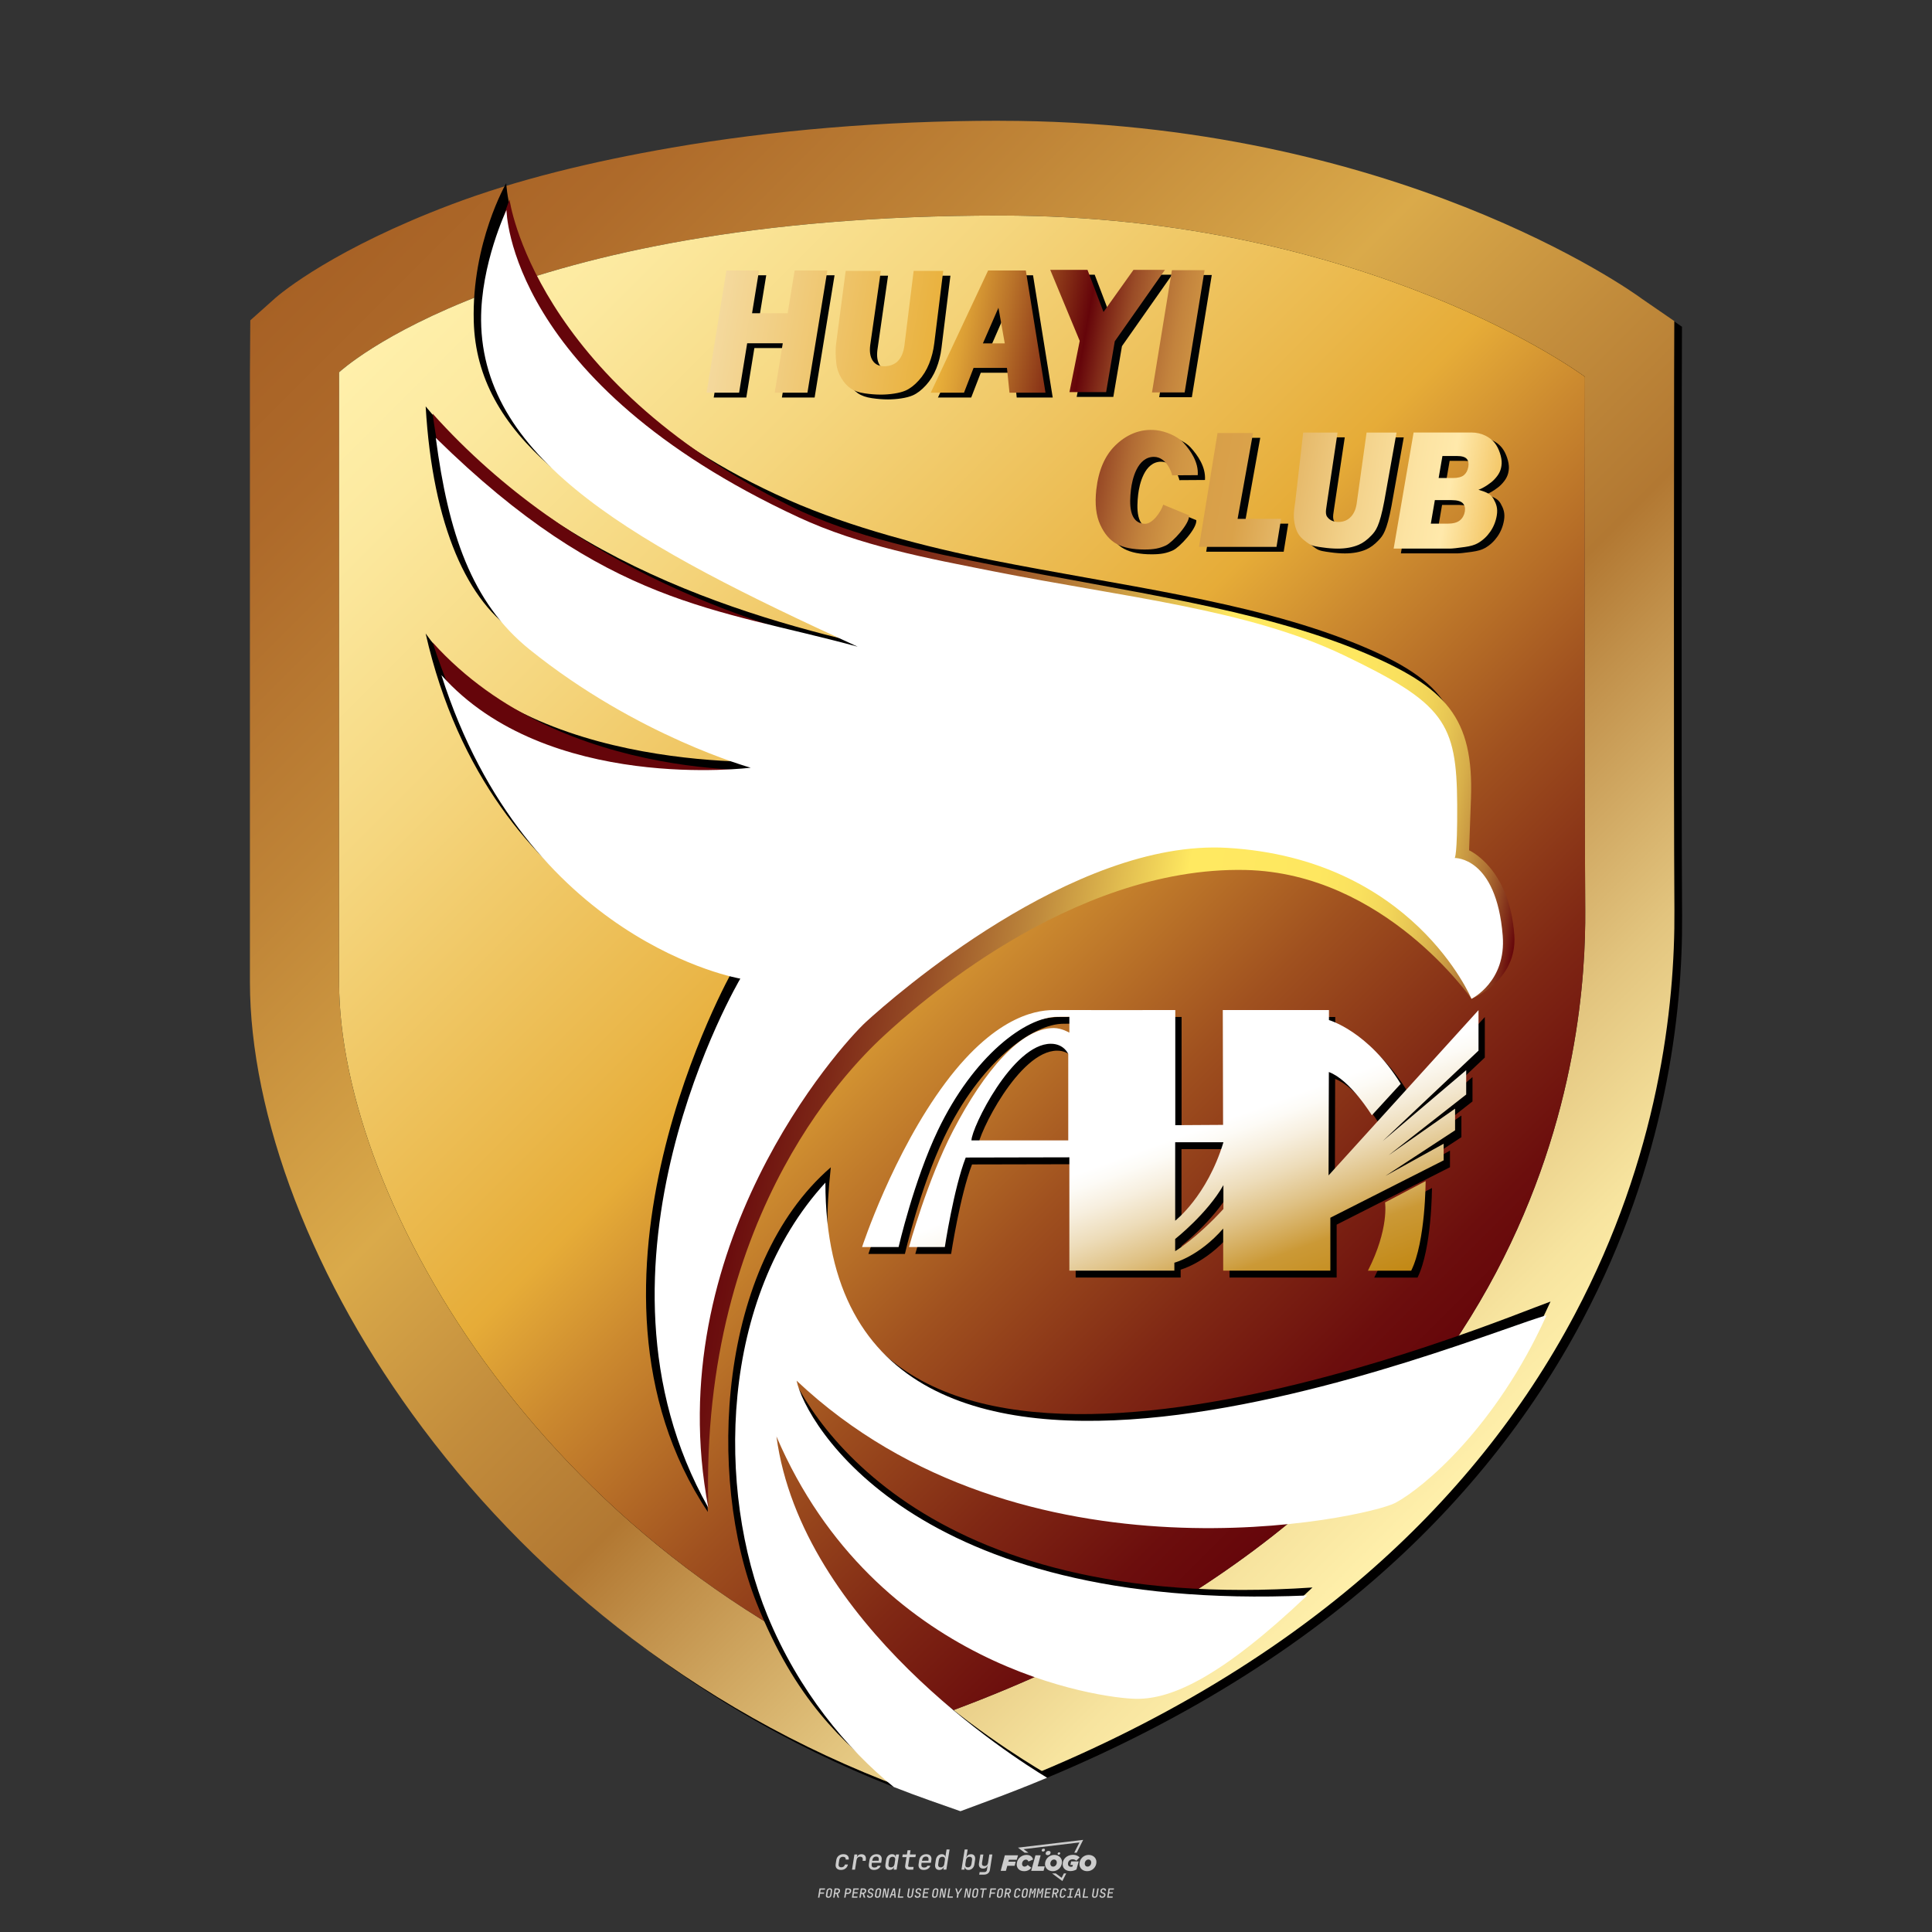 <?xml version="1.0" encoding="utf-8"?>
<!-- Created by @FCLOGO 2024-9-14 GMT+8 22:08:22 . https://fclogo.top/ -->
<!-- FOR PERSONAL USE ONLY NOT FOR COMMERCIAL USE -->
<svg version="1.1" xmlns="http://www.w3.org/2000/svg" xmlns:xlink="http://www.w3.org/1999/xlink" x="0px" y="0px"
	 viewBox="0 0 800 800" style="enable-background:new 0 0 800 800;" xml:space="preserve">
<rect x="0" y="0" width="800" height="800" fill="#333333" stroke="none"/>
<path style="fill:#CCCCCC;" d="M348.22,774.3c-0.79,0-1.38-0.22-1.77-0.65c-0.39-0.44-0.53-1.03-0.41-1.79l0.25-1.65
	c0.12-0.75,0.45-1.35,0.98-1.78c0.53-0.44,1.19-0.65,1.98-0.65c0.76,0,1.33,0.2,1.72,0.6c0.39,0.4,0.55,0.94,0.47,1.62h-1.24
	c0.03-0.36-0.06-0.64-0.26-0.84c-0.2-0.2-0.5-0.3-0.89-0.3c-0.42,0-0.76,0.12-1.03,0.35c-0.27,0.23-0.43,0.56-0.5,0.99l-0.26,1.66
	c-0.07,0.44-0.01,0.77,0.19,1c0.19,0.23,0.5,0.35,0.92,0.35c0.39,0,0.72-0.1,0.98-0.3c0.26-0.2,0.44-0.48,0.52-0.85h1.24
	c-0.14,0.69-0.47,1.23-0.99,1.63C349.61,774.1,348.97,774.3,348.22,774.3z M352.8,774.19l1-6.29h1.19l-0.19,1.19
	c0.34-0.87,0.97-1.3,1.91-1.3c0.67,0,1.17,0.21,1.49,0.62c0.32,0.42,0.43,0.99,0.31,1.71l-0.07,0.42h-1.27l0.06-0.32
	c0.07-0.45,0.01-0.8-0.17-1.04c-0.18-0.24-0.48-0.36-0.88-0.36c-0.4,0-0.74,0.12-1.01,0.37c-0.27,0.24-0.43,0.59-0.5,1.03
	l-0.63,3.97H352.8z M361.91,774.3c-0.77,0-1.35-0.22-1.73-0.67c-0.38-0.45-0.51-1.04-0.4-1.77l0.25-1.65
	c0.08-0.49,0.26-0.92,0.52-1.28c0.26-0.37,0.6-0.65,1.01-0.85c0.41-0.2,0.87-0.3,1.38-0.3c0.77,0,1.35,0.22,1.73,0.67
	c0.39,0.45,0.52,1.04,0.39,1.77l-0.17,1.12h-3.85l-0.09,0.53c-0.15,0.95,0.22,1.43,1.11,1.43c0.72,0,1.17-0.25,1.37-0.74h1.22
	c-0.17,0.53-0.5,0.96-1.01,1.28C363.16,774.14,362.58,774.3,361.91,774.3z M361.23,770.22l-0.05,0.29l2.65-0.01l0.05-0.29
	c0.07-0.47,0.01-0.82-0.17-1.07c-0.18-0.25-0.49-0.37-0.92-0.37c-0.44,0-0.8,0.13-1.06,0.38
	C361.48,769.39,361.31,769.75,361.23,770.22z M368.33,774.3c-0.63,0-1.1-0.21-1.41-0.64c-0.31-0.42-0.4-1-0.27-1.73l0.27-1.77
	c0.11-0.73,0.39-1.31,0.84-1.74c0.44-0.43,0.98-0.64,1.61-0.64c0.47,0,0.83,0.12,1.09,0.35c0.26,0.24,0.39,0.56,0.38,0.96h0.02
	l0.17-1.2h1.24l-1,6.29h-1.22l0.19-1.2h-0.02c-0.12,0.41-0.35,0.73-0.69,0.97C369.2,774.18,368.8,774.3,368.33,774.3z
	 M368.93,773.23c0.39,0,0.72-0.12,0.98-0.36c0.26-0.24,0.43-0.57,0.5-1.01l0.25-1.65c0.07-0.43,0.01-0.76-0.18-1
	c-0.19-0.24-0.47-0.36-0.86-0.36c-0.4,0-0.72,0.12-0.98,0.35c-0.26,0.24-0.42,0.57-0.49,1.01l-0.25,1.65
	c-0.07,0.44-0.01,0.78,0.17,1.01C368.24,773.11,368.53,773.23,368.93,773.23z M376.35,774.19c-0.57,0-0.99-0.16-1.26-0.47
	c-0.27-0.31-0.36-0.75-0.27-1.32l0.54-3.39h-1.74l0.17-1.12h1.74l0.27-1.72h1.24l-0.27,1.72h2.47l-0.18,1.12h-2.46l-0.54,3.39
	c-0.08,0.44,0.1,0.66,0.53,0.66h1.72l-0.17,1.12H376.35z M382.5,774.3c-0.77,0-1.35-0.22-1.73-0.67c-0.38-0.45-0.52-1.04-0.4-1.77
	l0.25-1.65c0.08-0.49,0.26-0.92,0.52-1.28c0.26-0.37,0.6-0.65,1.01-0.85c0.41-0.2,0.87-0.3,1.38-0.3c0.77,0,1.35,0.22,1.73,0.67
	c0.39,0.45,0.52,1.04,0.39,1.77l-0.17,1.12h-3.85l-0.09,0.53c-0.15,0.95,0.22,1.43,1.11,1.43c0.72,0,1.17-0.25,1.37-0.74h1.22
	c-0.17,0.53-0.5,0.96-1.01,1.28C383.76,774.14,383.18,774.3,382.5,774.3z M381.83,770.22l-0.05,0.29l2.65-0.01l0.05-0.29
	c0.07-0.47,0.01-0.82-0.17-1.07c-0.18-0.25-0.49-0.37-0.92-0.37c-0.44,0-0.8,0.13-1.06,0.38
	C382.08,769.39,381.91,769.75,381.83,770.22z M388.92,774.3c-0.63,0-1.1-0.21-1.4-0.64c-0.3-0.42-0.39-1-0.28-1.73l0.27-1.77
	c0.11-0.73,0.39-1.31,0.84-1.74c0.44-0.43,0.98-0.64,1.61-0.64c0.47,0,0.83,0.12,1.09,0.35c0.26,0.24,0.39,0.56,0.38,0.96h0.02
	l0.21-1.47l0.3-1.8h1.24l-1.33,8.35h-1.22l0.19-1.2h-0.02c-0.12,0.41-0.35,0.73-0.69,0.97C389.8,774.18,389.4,774.3,388.92,774.3z
	 M389.53,773.23c0.39,0,0.72-0.12,0.98-0.36c0.26-0.24,0.43-0.57,0.5-1.01l0.25-1.65c0.08-0.43,0.02-0.76-0.17-1
	c-0.19-0.24-0.48-0.36-0.87-0.36c-0.4,0-0.72,0.12-0.98,0.35c-0.26,0.24-0.42,0.57-0.49,1.01l-0.25,1.65
	c-0.08,0.44-0.02,0.78,0.16,1.01C388.83,773.11,389.13,773.23,389.53,773.23z M401.02,774.3c-0.47,0-0.84-0.12-1.1-0.35
	c-0.26-0.23-0.39-0.56-0.38-0.97h-0.01l-0.19,1.2h-1.22l1.33-8.35h1.24l-0.29,1.8l-0.27,1.47h0.05c0.12-0.41,0.35-0.73,0.69-0.97
	c0.34-0.23,0.74-0.35,1.21-0.35c0.63,0,1.1,0.21,1.4,0.64c0.3,0.43,0.39,1.01,0.28,1.74l-0.27,1.77c-0.11,0.73-0.39,1.31-0.84,1.73
	C402.18,774.09,401.64,774.3,401.02,774.3z M400.77,773.23c0.4,0,0.72-0.12,0.98-0.35c0.26-0.23,0.42-0.57,0.5-1.01l0.25-1.65
	c0.07-0.43,0.01-0.77-0.17-1.01c-0.18-0.24-0.47-0.35-0.87-0.35c-0.39,0-0.72,0.12-0.98,0.36c-0.26,0.24-0.43,0.57-0.5,1l-0.25,1.65
	c-0.07,0.44-0.01,0.77,0.17,1.01C400.08,773.11,400.37,773.23,400.77,773.23z M405.47,776.25l0.17-1.06h1.93
	c0.64,0,1.01-0.3,1.1-0.9l0.1-0.67l0.21-1.19h-0.03c-0.12,0.42-0.35,0.74-0.68,0.97c-0.33,0.23-0.73,0.34-1.2,0.34
	c-0.63,0-1.09-0.2-1.4-0.6c-0.31-0.4-0.41-0.94-0.3-1.63l0.58-3.6h1.24l-0.56,3.48c-0.06,0.41,0,0.73,0.18,0.96
	c0.18,0.23,0.47,0.34,0.85,0.34c0.39,0,0.72-0.12,0.98-0.37c0.27-0.24,0.43-0.58,0.49-1.02l0.54-3.4h1.24l-1.01,6.41
	c-0.1,0.6-0.37,1.08-0.81,1.42c-0.44,0.35-1,0.52-1.67,0.52H405.47z M417.79,770.09h3.22l0.54-1.85h-5.47l-1.71,6.44h2.15l0.59-2.1
	h3.03l0.44-1.71h-3.03L417.79,770.09z M424.23,772.92c-0.59,0-1.02-0.39-1.02-1.12c0-0.88,0.63-1.76,1.61-1.76
	c0.49,0,0.88,0.24,1.02,0.78l1.95-0.83c-0.29-1.17-1.27-1.9-2.64-1.9c-2.78,0-4.15,2.15-4.15,3.9c0,1.76,1.27,2.83,3.07,2.83
	c1.37,0,2.34-0.59,2.98-1.42l-1.51-1.17C425.16,772.67,424.72,772.92,424.23,772.92z M430.91,768.23h-2.15l-1.76,6.44h5.12
	l0.49-1.85h-2.93L430.91,768.23z M439.75,771.01c0-1.66-1.32-2.93-3.22-2.93c-2.2,0-3.81,1.81-3.81,3.81c0,1.66,1.32,2.93,3.22,2.93
	C438.14,774.82,439.75,773.01,439.75,771.01z M434.92,771.7c0-0.83,0.59-1.71,1.51-1.71c0.78,0,1.17,0.54,1.17,1.22
	c0,0.83-0.59,1.71-1.51,1.71C435.31,772.92,434.92,772.38,434.92,771.7z M443.21,772.23h1.07l-0.2,0.68
	c-0.15,0.05-0.34,0.1-0.59,0.1c-0.68,0-1.27-0.39-1.27-1.22c0-1.02,0.73-1.9,1.95-1.9c0.59,0,1.12,0.24,1.51,0.59l1.37-1.37
	c-0.44-0.54-1.51-1.07-2.73-1.07c-2.59,0-4.29,1.76-4.29,3.86c0,2.05,1.61,2.88,3.22,2.88c0.93,0,1.85-0.29,2.49-0.68l0.93-3.32
	h-3.12L443.21,772.23z M450.78,768.08c-2.2,0-3.81,1.81-3.81,3.81c0,1.66,1.32,2.93,3.22,2.93c2.2,0,3.81-1.81,3.81-3.81
	C454,769.35,452.68,768.08,450.78,768.08z M450.34,772.92c-0.78,0-1.17-0.54-1.17-1.22c0-0.83,0.59-1.71,1.51-1.71
	c0.78,0,1.17,0.54,1.17,1.22C451.85,772.04,451.27,772.92,450.34,772.92z M437.94,767.5c-0.05,0.29,0.1,0.49,0.44,0.49
	s0.54-0.2,0.63-0.49c0.05-0.24-0.1-0.49-0.44-0.49C438.24,767.01,437.99,767.25,437.94,767.5z M432.13,765.5
	c-0.44,0-0.73,0.24-0.78,0.59c-0.05,0.34,0.1,0.59,0.54,0.59s0.73-0.24,0.78-0.59C432.77,765.74,432.57,765.5,432.13,765.5z
	 M433.01,767.3c-0.1,0.54,0.15,0.88,0.83,0.88c0.63,0,1.07-0.39,1.17-0.88s-0.15-0.88-0.83-0.88
	C433.5,766.43,433.11,766.82,433.01,767.3z M439.6,777.55l-2.44-1.81h-1.51l4.25,3.17l1.61-3.17h-0.98L439.6,777.55z M425.84,767.16
	l-2-1.46l23.13-2.78l-2.15,4.25h1.02l2.68-5.32l-26.99,3.22l2.78,2.1H425.84z M338.72,785.79l0.61-3.83h2.32l-0.08,0.52h-1.76
	l-0.18,1.14h1.63l-0.08,0.52h-1.62l-0.26,1.64H338.72z M342.97,785.84c-0.36,0-0.62-0.1-0.8-0.3c-0.17-0.2-0.23-0.47-0.18-0.82
	l0.27-1.7c0.06-0.34,0.2-0.61,0.44-0.82c0.24-0.2,0.54-0.3,0.89-0.3c0.36,0,0.62,0.1,0.8,0.3c0.17,0.2,0.24,0.47,0.18,0.81
	l-0.27,1.71c-0.06,0.34-0.2,0.62-0.44,0.82C343.63,785.74,343.33,785.84,342.97,785.84z M343.05,785.33c0.19,0,0.35-0.05,0.47-0.16
	c0.12-0.11,0.19-0.26,0.23-0.46l0.27-1.7c0.03-0.2,0.01-0.35-0.08-0.46c-0.08-0.11-0.22-0.16-0.41-0.16s-0.35,0.05-0.46,0.16
	c-0.12,0.1-0.19,0.26-0.22,0.46l-0.27,1.7c-0.03,0.2-0.01,0.35,0.08,0.46C342.72,785.28,342.86,785.33,343.05,785.33z M345,785.79
	l0.61-3.83h1.2c0.24,0,0.44,0.05,0.6,0.14c0.16,0.09,0.28,0.22,0.36,0.39c0.07,0.17,0.09,0.37,0.05,0.59
	c-0.04,0.26-0.14,0.48-0.3,0.67c-0.16,0.19-0.37,0.32-0.6,0.39l0.54,1.64h-0.62l-0.48-1.57h-0.54l-0.25,1.57H345z M345.89,783.71
	h0.64c0.19,0,0.35-0.06,0.48-0.17c0.13-0.11,0.21-0.26,0.24-0.45c0.03-0.19,0-0.35-0.09-0.46c-0.09-0.11-0.24-0.17-0.43-0.17h-0.64
	L345.89,783.71z M349.54,785.79l0.61-3.83h1.25c0.37,0,0.65,0.1,0.84,0.31c0.19,0.21,0.26,0.49,0.2,0.84
	c-0.04,0.23-0.12,0.44-0.25,0.61s-0.29,0.31-0.49,0.4c-0.2,0.09-0.42,0.14-0.66,0.14h-0.69l-0.24,1.52H349.54z M350.43,783.75h0.69
	c0.19,0,0.36-0.06,0.49-0.18c0.14-0.12,0.22-0.27,0.25-0.47c0.03-0.2,0-0.35-0.1-0.47c-0.1-0.12-0.25-0.18-0.44-0.18h-0.69
	L350.43,783.75z M352.75,785.79l0.61-3.83h2.25l-0.08,0.5h-1.7l-0.17,1.09h1.51l-0.08,0.5h-1.51l-0.19,1.24h1.69l-0.08,0.5H352.75z
	 M355.84,785.79l0.61-3.83h1.2c0.24,0,0.44,0.05,0.6,0.14c0.16,0.09,0.28,0.22,0.36,0.39c0.07,0.17,0.09,0.37,0.05,0.59
	c-0.04,0.26-0.14,0.48-0.3,0.67c-0.16,0.19-0.37,0.32-0.6,0.39l0.54,1.64h-0.62l-0.48-1.57h-0.54l-0.25,1.57H355.84z M356.74,783.71
	h0.64c0.19,0,0.35-0.06,0.48-0.17c0.13-0.11,0.21-0.26,0.24-0.45c0.03-0.19,0-0.35-0.09-0.46c-0.09-0.11-0.24-0.17-0.43-0.17h-0.64
	L356.74,783.71z M360.13,785.84c-0.39,0-0.67-0.1-0.87-0.29c-0.19-0.19-0.26-0.45-0.22-0.78h0.57c-0.03,0.17,0.01,0.31,0.12,0.41
	c0.11,0.1,0.27,0.15,0.48,0.15c0.2,0,0.37-0.05,0.5-0.15c0.13-0.1,0.21-0.23,0.24-0.4c0.02-0.15,0-0.28-0.06-0.39
	c-0.06-0.11-0.16-0.18-0.29-0.22l-0.46-0.14c-0.27-0.08-0.46-0.22-0.59-0.41c-0.13-0.19-0.17-0.42-0.13-0.68
	c0.04-0.21,0.11-0.39,0.23-0.55c0.12-0.16,0.27-0.28,0.46-0.37c0.19-0.09,0.4-0.13,0.64-0.13c0.35,0,0.62,0.1,0.8,0.29
	c0.18,0.19,0.25,0.44,0.2,0.76h-0.57c0.03-0.17,0-0.3-0.09-0.4c-0.09-0.1-0.23-0.14-0.42-0.14c-0.19,0-0.34,0.04-0.46,0.13
	c-0.12,0.09-0.19,0.21-0.21,0.38c-0.02,0.15-0.01,0.28,0.05,0.39c0.06,0.11,0.16,0.18,0.29,0.22l0.47,0.15
	c0.26,0.08,0.46,0.22,0.58,0.41c0.12,0.19,0.17,0.42,0.12,0.69c-0.04,0.22-0.12,0.41-0.24,0.57c-0.13,0.16-0.29,0.29-0.49,0.38
	C360.6,785.79,360.38,785.84,360.13,785.84z M363.27,785.84c-0.36,0-0.62-0.1-0.8-0.3c-0.17-0.2-0.23-0.47-0.18-0.82l0.27-1.7
	c0.06-0.34,0.2-0.61,0.44-0.82c0.24-0.2,0.54-0.3,0.89-0.3c0.36,0,0.62,0.1,0.8,0.3c0.17,0.2,0.24,0.47,0.18,0.81l-0.27,1.71
	c-0.06,0.34-0.2,0.62-0.44,0.82C363.92,785.74,363.62,785.84,363.27,785.84z M363.34,785.33c0.19,0,0.35-0.05,0.47-0.16
	c0.12-0.11,0.19-0.26,0.23-0.46l0.27-1.7c0.03-0.2,0.01-0.35-0.08-0.46c-0.08-0.11-0.22-0.16-0.41-0.16c-0.19,0-0.35,0.05-0.46,0.16
	c-0.12,0.1-0.19,0.26-0.22,0.46l-0.27,1.7c-0.03,0.2-0.01,0.35,0.08,0.46C363.02,785.28,363.15,785.33,363.34,785.33z
	 M365.28,785.79l0.61-3.83h0.71l0.62,3.19c0.01-0.1,0.02-0.22,0.03-0.36c0.01-0.14,0.03-0.29,0.04-0.44
	c0.02-0.15,0.04-0.29,0.06-0.41l0.31-1.98h0.52l-0.61,3.83h-0.71l-0.61-3.19c-0.01,0.09-0.02,0.21-0.03,0.34s-0.03,0.28-0.04,0.42
	c-0.02,0.15-0.04,0.28-0.06,0.41l-0.31,2.01H365.28z M368.23,785.79l1.59-3.83h0.75l0.37,3.83h-0.56l-0.07-0.97h-1.09l-0.39,0.97
	H368.23z M369.39,784.34h0.87l-0.09-1.1c-0.02-0.2-0.03-0.37-0.04-0.51c-0.01-0.14-0.01-0.24-0.01-0.3c-0.02,0.06-0.05,0.16-0.1,0.3
	c-0.05,0.14-0.11,0.31-0.19,0.5L369.39,784.34z M371.72,785.79l0.61-3.83h0.57l-0.52,3.31h1.67l-0.08,0.52H371.72z M376.68,785.84
	c-0.37,0-0.63-0.1-0.8-0.3c-0.17-0.2-0.22-0.48-0.17-0.82l0.44-2.76h0.57l-0.44,2.76c-0.03,0.2-0.01,0.35,0.07,0.46
	c0.08,0.11,0.21,0.17,0.41,0.17c0.19,0,0.35-0.06,0.46-0.17c0.12-0.11,0.19-0.27,0.22-0.46l0.44-2.76h0.57l-0.44,2.76
	c-0.06,0.35-0.2,0.62-0.43,0.82C377.35,785.74,377.05,785.84,376.68,785.84z M379.84,785.84c-0.39,0-0.67-0.1-0.87-0.29
	c-0.19-0.19-0.26-0.45-0.22-0.78h0.57c-0.03,0.17,0.01,0.31,0.12,0.41c0.11,0.1,0.27,0.15,0.48,0.15c0.2,0,0.37-0.05,0.5-0.15
	c0.13-0.1,0.21-0.23,0.24-0.4c0.02-0.15,0-0.28-0.06-0.39c-0.06-0.11-0.16-0.18-0.29-0.22l-0.46-0.14
	c-0.27-0.08-0.46-0.22-0.59-0.41c-0.13-0.19-0.17-0.42-0.13-0.68c0.04-0.21,0.11-0.39,0.23-0.55s0.27-0.28,0.46-0.37
	c0.19-0.09,0.4-0.13,0.64-0.13c0.35,0,0.62,0.1,0.8,0.29c0.18,0.19,0.25,0.44,0.2,0.76h-0.57c0.03-0.17,0-0.3-0.09-0.4
	c-0.09-0.1-0.23-0.14-0.42-0.14c-0.19,0-0.34,0.04-0.46,0.13c-0.12,0.09-0.19,0.21-0.21,0.38c-0.02,0.15-0.01,0.28,0.05,0.39
	c0.06,0.11,0.16,0.18,0.29,0.22l0.47,0.15c0.26,0.08,0.46,0.22,0.58,0.41c0.12,0.19,0.17,0.42,0.12,0.69
	c-0.04,0.22-0.12,0.41-0.24,0.57c-0.13,0.16-0.29,0.29-0.49,0.38C380.31,785.79,380.09,785.84,379.84,785.84z M381.91,785.79
	l0.61-3.83h2.25l-0.08,0.5h-1.7l-0.17,1.09h1.51l-0.08,0.5h-1.51l-0.19,1.24h1.69l-0.08,0.5H381.91z M386.94,785.84
	c-0.36,0-0.62-0.1-0.8-0.3c-0.17-0.2-0.23-0.47-0.18-0.82l0.27-1.7c0.06-0.34,0.2-0.61,0.44-0.82c0.24-0.2,0.54-0.3,0.89-0.3
	c0.36,0,0.62,0.1,0.8,0.3c0.17,0.2,0.24,0.47,0.18,0.81l-0.27,1.71c-0.06,0.34-0.2,0.62-0.44,0.82
	C387.6,785.74,387.3,785.84,386.94,785.84z M387.02,785.33c0.19,0,0.35-0.05,0.47-0.16c0.12-0.11,0.19-0.26,0.23-0.46l0.27-1.7
	c0.03-0.2,0.01-0.35-0.08-0.46c-0.08-0.11-0.22-0.16-0.41-0.16c-0.19,0-0.35,0.05-0.46,0.16c-0.12,0.1-0.19,0.26-0.22,0.46
	l-0.27,1.7c-0.03,0.2-0.01,0.35,0.08,0.46C386.7,785.28,386.83,785.33,387.02,785.33z M388.95,785.79l0.61-3.83h0.71l0.62,3.19
	c0.01-0.1,0.02-0.22,0.03-0.36c0.01-0.14,0.03-0.29,0.04-0.44c0.02-0.15,0.04-0.29,0.06-0.41l0.31-1.98h0.52l-0.61,3.83h-0.71
	l-0.61-3.19c-0.01,0.09-0.02,0.21-0.03,0.34c-0.01,0.13-0.03,0.28-0.04,0.42c-0.02,0.15-0.04,0.28-0.06,0.41l-0.31,2.01H388.95z
	 M392.25,785.79l0.61-3.83h0.57l-0.52,3.31h1.67l-0.08,0.52H392.25z M396.12,785.79l0.22-1.41l-0.75-2.42h0.58l0.45,1.45
	c0.03,0.09,0.05,0.18,0.07,0.27c0.02,0.08,0.03,0.15,0.03,0.19c0.02-0.04,0.05-0.1,0.09-0.19c0.04-0.08,0.09-0.17,0.14-0.27
	l0.9-1.45h0.6l-1.53,2.42l-0.22,1.41H396.12z M399.22,785.79l0.61-3.83h0.71l0.62,3.19c0.01-0.1,0.02-0.22,0.03-0.36
	c0.01-0.14,0.03-0.29,0.04-0.44c0.02-0.15,0.04-0.29,0.06-0.41l0.31-1.98h0.52l-0.61,3.83h-0.71l-0.61-3.19
	c-0.01,0.09-0.02,0.21-0.03,0.34c-0.01,0.13-0.03,0.28-0.04,0.42c-0.02,0.15-0.04,0.28-0.06,0.41l-0.31,2.01H399.22z M403.51,785.84
	c-0.36,0-0.62-0.1-0.8-0.3c-0.18-0.2-0.23-0.47-0.18-0.82l0.27-1.7c0.06-0.34,0.2-0.61,0.44-0.82c0.24-0.2,0.54-0.3,0.89-0.3
	c0.36,0,0.62,0.1,0.8,0.3c0.17,0.2,0.24,0.47,0.18,0.81l-0.27,1.71c-0.06,0.34-0.2,0.62-0.44,0.82
	C404.16,785.74,403.86,785.84,403.51,785.84z M403.58,785.33c0.19,0,0.35-0.05,0.47-0.16c0.12-0.11,0.19-0.26,0.23-0.46l0.27-1.7
	c0.03-0.2,0.01-0.35-0.08-0.46c-0.08-0.11-0.22-0.16-0.41-0.16c-0.19,0-0.35,0.05-0.46,0.16c-0.12,0.1-0.19,0.26-0.22,0.46
	l-0.27,1.7c-0.03,0.2-0.01,0.35,0.08,0.46C403.26,785.28,403.4,785.33,403.58,785.33z M406.38,785.79l0.52-3.31h-1.02l0.08-0.52
	h2.62l-0.08,0.52h-1.03l-0.52,3.31H406.38z M409.52,785.79l0.61-3.83h2.32l-0.08,0.52h-1.76l-0.18,1.14h1.63l-0.08,0.52h-1.62
	l-0.26,1.64H409.52z M413.77,785.84c-0.36,0-0.62-0.1-0.8-0.3c-0.18-0.2-0.23-0.47-0.18-0.82l0.27-1.7c0.06-0.34,0.2-0.61,0.44-0.82
	c0.24-0.2,0.54-0.3,0.89-0.3c0.36,0,0.62,0.1,0.8,0.3c0.17,0.2,0.24,0.47,0.18,0.81l-0.27,1.71c-0.06,0.34-0.2,0.62-0.44,0.82
	C414.42,785.74,414.13,785.84,413.77,785.84z M413.85,785.33c0.19,0,0.35-0.05,0.47-0.16c0.12-0.11,0.19-0.26,0.23-0.46l0.27-1.7
	c0.03-0.2,0.01-0.35-0.08-0.46c-0.08-0.11-0.22-0.16-0.41-0.16c-0.19,0-0.35,0.05-0.46,0.16c-0.12,0.1-0.19,0.26-0.22,0.46
	l-0.27,1.7c-0.03,0.2-0.01,0.35,0.08,0.46C413.52,785.28,413.66,785.33,413.85,785.33z M415.8,785.79l0.61-3.83h1.2
	c0.24,0,0.44,0.05,0.6,0.14c0.16,0.09,0.28,0.22,0.36,0.39c0.07,0.17,0.09,0.37,0.05,0.59c-0.04,0.26-0.14,0.48-0.3,0.67
	c-0.16,0.19-0.37,0.32-0.6,0.39l0.54,1.64h-0.62l-0.48-1.57h-0.54l-0.25,1.57H415.8z M416.69,783.71h0.64
	c0.19,0,0.35-0.06,0.48-0.17c0.13-0.11,0.21-0.26,0.24-0.45c0.03-0.19,0-0.35-0.09-0.46c-0.09-0.11-0.24-0.17-0.43-0.17h-0.64
	L416.69,783.71z M420.91,785.84c-0.36,0-0.63-0.1-0.81-0.3c-0.18-0.2-0.24-0.47-0.19-0.82l0.27-1.7c0.06-0.35,0.21-0.62,0.45-0.82
	s0.55-0.3,0.91-0.3c0.36,0,0.63,0.1,0.81,0.3c0.18,0.2,0.24,0.47,0.19,0.82h-0.57c0.03-0.2,0-0.35-0.09-0.46
	c-0.09-0.11-0.23-0.16-0.42-0.16c-0.19,0-0.35,0.05-0.48,0.16c-0.12,0.1-0.2,0.26-0.23,0.45l-0.27,1.71c-0.03,0.2,0,0.35,0.09,0.46
	c0.09,0.11,0.23,0.16,0.42,0.16c0.19,0,0.35-0.05,0.47-0.16c0.12-0.11,0.2-0.26,0.23-0.46h0.57c-0.03,0.23-0.11,0.43-0.24,0.59
	c-0.12,0.17-0.28,0.3-0.47,0.39C421.36,785.79,421.14,785.84,420.91,785.84z M424.03,785.84c-0.36,0-0.62-0.1-0.8-0.3
	c-0.18-0.2-0.23-0.47-0.18-0.82l0.27-1.7c0.06-0.34,0.2-0.61,0.44-0.82c0.24-0.2,0.54-0.3,0.89-0.3c0.36,0,0.62,0.1,0.8,0.3
	c0.17,0.2,0.24,0.47,0.18,0.81l-0.27,1.71c-0.06,0.34-0.2,0.62-0.44,0.82C424.69,785.74,424.39,785.84,424.03,785.84z
	 M424.11,785.33c0.19,0,0.35-0.05,0.47-0.16c0.12-0.11,0.19-0.26,0.23-0.46l0.27-1.7c0.03-0.2,0.01-0.35-0.08-0.46
	c-0.08-0.11-0.22-0.16-0.41-0.16c-0.19,0-0.35,0.05-0.46,0.16c-0.12,0.1-0.19,0.26-0.22,0.46l-0.27,1.7
	c-0.03,0.2-0.01,0.35,0.08,0.46C423.79,785.28,423.92,785.33,424.11,785.33z M425.97,785.79l0.61-3.83h0.69l0.18,1.23
	c0.02,0.12,0.04,0.23,0.05,0.33c0.01,0.1,0.02,0.18,0.03,0.24c0.02-0.06,0.05-0.14,0.09-0.24c0.04-0.11,0.09-0.22,0.15-0.34
	l0.57-1.22h0.71l-0.61,3.83h-0.54l0.2-1.29c0.02-0.17,0.06-0.35,0.1-0.55c0.04-0.2,0.09-0.4,0.14-0.61c0.05-0.2,0.1-0.4,0.14-0.59
	c0.05-0.19,0.09-0.35,0.13-0.49l-0.86,1.86h-0.55l-0.28-1.86c0,0.14-0.01,0.29-0.02,0.47c-0.01,0.18-0.02,0.37-0.04,0.57
	c-0.02,0.2-0.04,0.41-0.06,0.61c-0.02,0.2-0.05,0.4-0.08,0.57l-0.2,1.29H425.97z M429.11,785.79l0.61-3.83h0.69l0.18,1.23
	c0.02,0.12,0.04,0.23,0.05,0.33c0.01,0.1,0.02,0.18,0.03,0.24c0.02-0.06,0.05-0.14,0.09-0.24c0.04-0.11,0.09-0.22,0.15-0.34
	l0.57-1.22h0.71l-0.61,3.83h-0.54l0.2-1.29c0.02-0.17,0.06-0.35,0.1-0.55c0.04-0.2,0.09-0.4,0.14-0.61c0.05-0.2,0.1-0.4,0.14-0.59
	c0.05-0.19,0.09-0.35,0.13-0.49l-0.86,1.86h-0.55l-0.28-1.86c0,0.14-0.01,0.29-0.02,0.47c-0.01,0.18-0.02,0.37-0.04,0.57
	c-0.02,0.2-0.04,0.41-0.06,0.61c-0.02,0.2-0.05,0.4-0.08,0.57l-0.2,1.29H429.11z M432.41,785.79l0.61-3.83h2.25l-0.08,0.5h-1.7
	l-0.17,1.09h1.51l-0.08,0.5h-1.51l-0.19,1.24h1.69l-0.08,0.5H432.41z M435.51,785.79l0.61-3.83h1.2c0.24,0,0.44,0.05,0.6,0.14
	c0.16,0.09,0.28,0.22,0.36,0.39c0.07,0.17,0.09,0.37,0.05,0.59c-0.04,0.26-0.14,0.48-0.3,0.67c-0.16,0.19-0.37,0.32-0.6,0.39
	l0.54,1.64h-0.62l-0.48-1.57h-0.54l-0.25,1.57H435.51z M436.4,783.71h0.64c0.19,0,0.35-0.06,0.48-0.17
	c0.13-0.11,0.21-0.26,0.24-0.45c0.03-0.19,0-0.35-0.09-0.46c-0.09-0.11-0.24-0.17-0.43-0.17h-0.64L436.4,783.71z M439.8,785.84
	c-0.36,0-0.63-0.1-0.81-0.3c-0.18-0.2-0.24-0.47-0.19-0.82l0.27-1.7c0.06-0.35,0.21-0.62,0.45-0.82s0.55-0.3,0.91-0.3
	c0.36,0,0.63,0.1,0.81,0.3c0.18,0.2,0.24,0.47,0.19,0.82h-0.57c0.03-0.2,0-0.35-0.09-0.46c-0.09-0.11-0.23-0.16-0.42-0.16
	c-0.19,0-0.35,0.05-0.47,0.16c-0.12,0.1-0.2,0.26-0.23,0.45l-0.27,1.71c-0.03,0.2,0,0.35,0.09,0.46c0.09,0.11,0.23,0.16,0.42,0.16
	s0.35-0.05,0.47-0.16c0.12-0.11,0.2-0.26,0.23-0.46h0.57c-0.03,0.23-0.11,0.43-0.24,0.59c-0.12,0.17-0.28,0.3-0.47,0.39
	C440.25,785.79,440.04,785.84,439.8,785.84z M441.88,785.79l0.08-0.5h0.78l0.45-2.82h-0.78l0.08-0.5h2.13l-0.08,0.5h-0.78
	l-0.45,2.82h0.78l-0.08,0.5H441.88z M444.74,785.79l1.59-3.83h0.75l0.37,3.83h-0.56l-0.07-0.97h-1.09l-0.39,0.97H444.74z
	 M445.9,784.34h0.87l-0.09-1.1c-0.02-0.2-0.03-0.37-0.04-0.51c-0.01-0.14-0.01-0.24-0.01-0.3c-0.02,0.06-0.05,0.16-0.1,0.3
	c-0.05,0.14-0.11,0.31-0.19,0.5L445.9,784.34z M448.24,785.79l0.61-3.83h0.57l-0.52,3.31h1.67l-0.08,0.52H448.24z M453.19,785.84
	c-0.37,0-0.63-0.1-0.8-0.3c-0.17-0.2-0.22-0.48-0.17-0.82l0.44-2.76h0.57l-0.44,2.76c-0.03,0.2-0.01,0.35,0.07,0.46
	c0.08,0.11,0.21,0.17,0.41,0.17c0.19,0,0.35-0.06,0.46-0.17c0.12-0.11,0.19-0.27,0.22-0.46l0.44-2.76h0.57l-0.44,2.76
	c-0.06,0.35-0.2,0.62-0.43,0.82C453.86,785.74,453.56,785.84,453.19,785.84z M456.36,785.84c-0.39,0-0.67-0.1-0.87-0.29
	c-0.19-0.19-0.26-0.45-0.22-0.78h0.57c-0.03,0.17,0.01,0.31,0.12,0.41c0.11,0.1,0.27,0.15,0.48,0.15c0.2,0,0.37-0.05,0.5-0.15
	s0.21-0.23,0.24-0.4c0.02-0.15,0-0.28-0.06-0.39c-0.06-0.11-0.16-0.18-0.29-0.22l-0.46-0.14c-0.27-0.08-0.46-0.22-0.59-0.41
	c-0.13-0.19-0.17-0.42-0.13-0.68c0.04-0.21,0.11-0.39,0.23-0.55c0.12-0.16,0.27-0.28,0.46-0.37c0.19-0.09,0.4-0.13,0.64-0.13
	c0.35,0,0.62,0.1,0.8,0.29c0.18,0.19,0.25,0.44,0.2,0.76h-0.57c0.03-0.17,0-0.3-0.09-0.4c-0.09-0.1-0.23-0.14-0.42-0.14
	c-0.19,0-0.34,0.04-0.46,0.13c-0.12,0.09-0.19,0.21-0.21,0.38c-0.02,0.15-0.01,0.28,0.05,0.39c0.06,0.11,0.16,0.18,0.29,0.22
	l0.47,0.15c0.26,0.08,0.46,0.22,0.58,0.41c0.12,0.19,0.17,0.42,0.12,0.69c-0.04,0.22-0.12,0.41-0.24,0.57
	c-0.13,0.16-0.29,0.29-0.49,0.38C456.82,785.79,456.6,785.84,456.36,785.84z M458.42,785.79l0.61-3.83h2.25l-0.08,0.5h-1.7
	l-0.17,1.09h1.51l-0.08,0.5h-1.51l-0.19,1.24h1.69l-0.08,0.5H458.42z"/>
<g>
	<g>
		<path style="fill:#010000;" d="M416.97,91.62c0.1,0,0.19,0,0.29,0c152.71,0.05,242.2,66.77,242.2,66.77s-0.25,169.39,0.12,220.91
			c0.37,51.53-11.57,238.21-262.23,331.43C230.2,651.86,143.58,499.28,143.58,408.98c0-52.46,0-252.46,0-252.46
			S212.72,91.62,416.97,91.62 M417.31,52.38L417.31,52.38L417.31,52.38l-0.34-0.02c-48.69,0-94.48,4.04-135.49,11.12
			c-33.46,5.78-64.64,13.39-91.69,23.65c-47.27,17.91-69.68,35.84-73.46,39.39l-9.52,8.49l-0.15,21.5v252.46
			c0,27.35,6.43,58.54,18.61,90.21c12.51,32.54,30.33,64.37,52.97,94.59c24.6,32.83,53.75,62.13,86.63,87.08
			c36.49,27.69,76.94,49.46,120.22,64.7l12.61,4.44l12.53-4.66c62.04-23.07,115.21-53.53,158.04-90.53
			c36.36-31.41,65.62-67.8,86.98-108.15c34.64-65.45,41.56-127.28,41.27-167.62c-0.37-50.78-0.13-218.9-0.12-220.59l0.07-23.14
			l-13.47-9.27C678.93,123,580.39,52.43,417.31,52.38L417.31,52.38z"/>
		<linearGradient id="SVGID_1_" gradientUnits="userSpaceOnUse" x1="152.568" y1="83.717" x2="643.952" y2="575.101">
			<stop  offset="0" style="stop-color:#A76125"/>
			<stop  offset="0.095" style="stop-color:#AE6A2A"/>
			<stop  offset="0.252" style="stop-color:#BF8437"/>
			<stop  offset="0.439" style="stop-color:#DAAA4A"/>
			<stop  offset="0.558" style="stop-color:#C38D3C"/>
			<stop  offset="0.662" style="stop-color:#B27832"/>
			<stop  offset="0.717" style="stop-color:#C1904A"/>
			<stop  offset="0.847" style="stop-color:#E2C47E"/>
			<stop  offset="0.946" style="stop-color:#F7E49F"/>
			<stop  offset="1" style="stop-color:#FFF0AB"/>
		</linearGradient>
		<path style="fill:url(#SVGID_1_);" d="M413.8,89.25c0.1,0,0.19,0,0.29,0c152.71,0.05,242.2,66.77,242.2,66.77
			s-0.25,169.39,0.12,220.91c0.37,51.53-11.57,238.21-262.23,331.43C227.03,649.5,140.41,496.91,140.41,406.62
			c0-52.46,0-252.46,0-252.46S209.54,89.25,413.8,89.25 M414.14,50.02L414.14,50.02L414.14,50.02L413.8,50
			c-48.69,0-94.48,4.04-135.49,11.12c-33.46,5.78-64.64,13.39-91.69,23.65c-47.27,17.91-69.68,35.84-73.46,39.39l-9.52,8.49
			l-0.15,21.5v252.46c0,27.35,6.43,58.54,18.6,90.21c12.51,32.54,30.33,64.37,52.97,94.59c24.6,32.83,53.75,62.13,86.63,87.08
			c36.49,27.69,76.94,49.46,120.22,64.7l12.61,4.44l12.53-4.66c62.04-23.07,115.21-53.53,158.04-90.53
			c36.36-31.41,65.62-67.8,86.98-108.15c34.64-65.45,41.56-127.28,41.27-167.62c-0.37-50.78-0.13-218.9-0.12-220.59l0.07-23.14
			l-13.47-9.27C675.76,120.64,577.22,50.07,414.14,50.02L414.14,50.02z"/>
		<path style="fill:none;" d="M140.41,154.16c0,0,69.2-64.97,273.68-64.9c152.71,0.05,242.2,66.77,242.2,66.77
			s-0.25,169.39,0.12,220.91c0.37,51.53-11.57,238.21-262.23,331.43C227.03,649.5,140.41,496.91,140.41,406.62
			C140.41,354.16,140.41,154.16,140.41,154.16z"/>
		
			<linearGradient id="SVGID_00000096037157489111201810000005201850200685630884_" gradientUnits="userSpaceOnUse" x1="179.744" y1="114.819" x2="615.884" y2="550.959">
			<stop  offset="0" style="stop-color:#FFF0AB"/>
			<stop  offset="0.086" style="stop-color:#FCE99F"/>
			<stop  offset="0.243" style="stop-color:#F5D67E"/>
			<stop  offset="0.452" style="stop-color:#EAB74A"/>
			<stop  offset="0.517" style="stop-color:#E6AC38"/>
			<stop  offset="0.592" style="stop-color:#CC8A2F"/>
			<stop  offset="0.731" style="stop-color:#A0511F"/>
			<stop  offset="0.85" style="stop-color:#802814"/>
			<stop  offset="0.944" style="stop-color:#6C0E0D"/>
			<stop  offset="1" style="stop-color:#65050A"/>
		</linearGradient>
		<path style="fill:url(#SVGID_00000096037157489111201810000005201850200685630884_);" d="M413.8,89.25c0.1,0,0.19,0,0.29,0
			c152.71,0.05,242.2,66.77,242.2,66.77s-0.25,169.39,0.12,220.91c0.37,51.53-11.57,238.21-262.23,331.43
			C227.03,649.5,140.41,496.91,140.41,406.62c0-52.46,0-252.46,0-252.46S209.54,89.25,413.8,89.25"/>
	</g>
	<path style="fill:#010000;" d="M606.94,408.88c0,0,15-3.24,13.63-22.42c-1.99-27.75-16.48-34.86-16.48-34.86s0,0,0.77-21.27
		c1.21-33.6-2.95-47.73-44.85-64.41c-43.13-17.17-95.71-23.32-149.65-34.04c-26.59-5.28-57.96-13.41-83.82-24.83
		C213.22,157.02,209.61,75.87,209.61,75.87s-14.31,24.65-13.44,57.13c0.63,23.63,11.88,42.69,31.64,60.11
		c30.83,27.19,84.9,47.34,149.14,77.79c-56.81-11.86-144.68-34.47-200.69-102.62c2.89,49.72,17.52,81.49,38.33,94.28
		c48.9,30.04,109.77,52.77,109.77,52.77s-106.1,6.35-148.11-53.02c26.88,118.73,127.11,139.6,127.11,139.6
		s-73.35,129.6-10.25,224.16c-8.59-128.91,58.31-188.21,69.32-198.29c11.01-10.08,76.73-73.77,149.47-72.15
		C569.49,356.9,606.94,408.88,606.94,408.88z"/>
	
		<linearGradient id="SVGID_00000021829300030442819050000007622947554194576801_" gradientUnits="userSpaceOnUse" x1="150.195" y1="335.485" x2="622.278" y2="418.726">
		<stop  offset="0.346" style="stop-color:#65050A"/>
		<stop  offset="0.38" style="stop-color:#6B0E0E"/>
		<stop  offset="0.436" style="stop-color:#7D2817"/>
		<stop  offset="0.508" style="stop-color:#995127"/>
		<stop  offset="0.592" style="stop-color:#C08B3D"/>
		<stop  offset="0.686" style="stop-color:#F1D459"/>
		<stop  offset="0.712" style="stop-color:#FFE961"/>
		<stop  offset="0.822" style="stop-color:#FEE760"/>
		<stop  offset="0.861" style="stop-color:#F9E05E"/>
		<stop  offset="0.89" style="stop-color:#F1D459"/>
		<stop  offset="0.912" style="stop-color:#E6C453"/>
		<stop  offset="0.932" style="stop-color:#D7AE4A"/>
		<stop  offset="0.949" style="stop-color:#C49240"/>
		<stop  offset="0.965" style="stop-color:#AF7234"/>
		<stop  offset="0.979" style="stop-color:#954C25"/>
		<stop  offset="0.992" style="stop-color:#792315"/>
		<stop  offset="1" style="stop-color:#65050A"/>
	</linearGradient>
	<path style="fill:url(#SVGID_00000021829300030442819050000007622947554194576801_);" d="M609.3,413.59c0,0,19.11-7.27,17.74-26.45
		c-1.99-27.75-18.72-35.05-18.72-35.05s0,0,0.77-21.27c1.21-33.6-10.04-46.35-45.46-61.05c-42.88-17.8-97.84-24.94-151.78-35.66
		c-26.59-5.28-58.67-11.73-84.01-24.27C220.81,156.89,210.98,82.62,210.98,82.62s-10.76,27.62-10.58,50.87
		c0.47,58.53,76.81,96.84,167.77,138.52c-54.01-11.57-130.68-35.72-189.02-100.72c5.15,39.24,19.07,75.96,43.16,95.37
		c44.68,36.01,103.8,52.02,103.8,52.02s-92.53,7.84-146.95-52.65c35.28,110.83,133.01,139.02,133.01,139.02
		s-68.7,113.75-18.86,219.23c-3.55-124.15,62.35-185.94,73.37-196.02c11.01-10.08,76.36-69.63,149.1-68.02
		C573.35,361.54,609.3,413.59,609.3,413.59z"/>
	<path style="fill:#FFFFFF;" d="M609.3,413.59c0,0,14.5-7.03,12.94-26.2c-2.66-32.73-19.88-32.11-19.88-32.11s1.14-0.75,1.03-22.03
		c-0.19-34.16-5.32-41.99-47.05-61.98c-39.85-19.09-91.18-24.01-145.12-34.72c-26.59-5.28-55.01-10.48-80.65-22.4
		C210.1,158.14,209.73,86.95,209.73,86.95s-10.7,22.46-10.52,45.71c0.47,58.53,64.97,93.44,155.93,135.12
		c-59.04-16.1-103.84-16.85-174.69-86.48c5.15,39.24,14.72,68.2,38.8,87.61c44.68,36.01,91.6,48.98,91.6,48.98
		s-84.38,10.7-128.07-38.33c35.28,110.83,123.77,125.67,123.77,125.67S236.49,523.8,293.3,624.3
		c-20.47-107.47,54.33-191.11,65.34-201.19c11.01-10.08,85.69-75.8,149.54-72.03C585.15,355.62,609.3,413.59,609.3,413.59z"/>
	<path style="fill:#010000;" d="M344.02,483.35c-46.8,40.45-51.49,128.44-30.68,180.53c15.96,39.95,35.67,57.63,54.95,73.18
		c4.96,1.95,13.43,1,18.47,2.78l12.61,4.44l12.53-4.66c7.93-2.95,12.14-3.82,20.21-5.83c-14-8.42-105.39-63.38-115.84-142.16
		c2.61-7.09,140.94,105.91,155.88,106.1c14.94,0.19,36.12-6.99,71.32-40.39c-162.36,11.08-211.14-71.5-219.48-97.33
		c93.59,88.24,243.93,62.66,255.41,56.6c11.48-6.07,41.72-31.27,62.63-77.66c-20.54,7.23-256.08,107.26-296.52-10.12
		C341.78,518.01,342.1,501.09,344.02,483.35z"/>
	<path style="fill:#FFFFFF;" d="M341.78,489.7c-43.81,47.79-45.3,127.32-24.02,179.22c12.75,31.1,33.06,55.5,52.34,71.05
		c4.96,1.95,9.95,3.82,14.99,5.59l12.61,4.44l12.53-4.66c7.93-2.95,15.72-6.02,23.36-9.21c-14-8.42-101.67-64-112.08-141.33
		c40.95,95.52,134.04,108.47,148.98,108.65c14.94,0.19,35.6-9.4,70.8-42.8c-163.24,7.06-207.83-71.55-211.44-88.94
		c93.59,88.24,236.41,56.69,247.89,50.62c11.48-6.07,41.72-31.27,62.63-77.66C614.22,551.3,341.78,668.17,341.78,489.7z"/>
	<path style="fill:#010000;" d="M614.84,421.12l-62.1,68.45l0.12-42.81c8.84,3.24,17.8,17.92,17.8,17.92l11.95-13.03
		c-13.44-21.82-29.71-26.4-29.71-26.4v-4.14h-43.96l0.12,47.54l-19.79,0.12v-47.67c0,0-47.07,0.05-49.41,0
		c-6.1-0.12-23.9,0.84-45.74,30.07c-21.84,29.23-34.54,68.06-34.54,68.06h15.12c0,0,6.32-27.49,16.24-48.26
		c14.8-30.96,36.47-47.14,49.6-47.06c1.76,0.01,4.87-0.03,4.87-0.03v6.58c0,0-3.16-1.9-6.44-1.91
		c-13.49-0.05-28.64,17.43-41.71,42.51c-10.69,20.51-18.26,48.17-18.26,48.17h14.84c0,0,3.7-24.33,8.66-37.06
		c5.87-0.01,42.91-0.09,42.91-0.09v46.92h43.48v-3.28c0,0,10.24-2.66,20.22-14.14v17.42h44.37v-21.9l46.92-23.77v-6.88l-24.14,13.36
		l28.87-18.92v-8.96l-27.51,19.29l32.11-25.14v-10.08l-34.6,29.37l39.7-37.46V421.12z M444.96,475.07h-40.08
		c0-5.17,17.05-40.01,32.86-40.01c5.48,0,7.22,4.23,7.22,4.23V475.07z M509.21,503.48c-11.29,12.32-19.98,17.46-19.98,17.46v-5.04
		c0,0,13.26-10.45,19.98-22.31V503.48z M489.23,508.33v-32.48h19.98C502.39,498.25,489.23,508.33,489.23,508.33z M576.14,500.77
		l16.8-8.84c0,0,0,25.02-5.97,37.09h-17.92C577.88,511.72,576.14,500.77,576.14,500.77z"/>
	
		<linearGradient id="SVGID_00000049196658122094525070000002140732364233820568_" gradientUnits="userSpaceOnUse" x1="462.511" y1="406.644" x2="515.176" y2="551.339">
		<stop  offset="0.447" style="stop-color:#FFFFFF"/>
		<stop  offset="0.487" style="stop-color:#FDFBF6"/>
		<stop  offset="0.55" style="stop-color:#F7EFDF"/>
		<stop  offset="0.63" style="stop-color:#EDDCB9"/>
		<stop  offset="0.722" style="stop-color:#DFC184"/>
		<stop  offset="0.824" style="stop-color:#CE9F42"/>
		<stop  offset="0.841" style="stop-color:#CB9936"/>
		<stop  offset="1" style="stop-color:#C28814"/>
	</linearGradient>
	<path style="fill:url(#SVGID_00000049196658122094525070000002140732364233820568_);" d="M612.23,418.26l-62.1,68.45l0.12-42.81
		c8.84,3.24,17.8,17.92,17.8,17.92l11.95-13.03c-13.44-21.82-29.71-26.4-29.71-26.4v-4.14h-43.96l0.12,47.54l-19.79,0.12v-47.67
		c0,0-47.07,0.05-49.41,0c-6.1-0.12-23.9,0.84-45.74,30.07c-21.84,29.23-34.54,68.06-34.54,68.06h15.12c0,0,6.32-27.49,16.24-48.26
		c14.8-30.96,36.47-47.14,49.6-47.06c1.76,0.01,4.87-0.03,4.87-0.03v6.58c0,0-3.16-1.9-6.44-1.91
		c-13.49-0.05-28.64,17.43-41.71,42.51c-10.69,20.51-18.26,48.17-18.26,48.17h14.84c0,0,3.7-24.33,8.66-37.06
		c5.87-0.01,42.91-0.09,42.91-0.09v46.92h43.48v-3.28c0,0,10.24-2.66,20.22-14.14v17.42h44.37v-21.9l46.92-23.77v-6.88l-24.14,13.36
		l28.87-18.92v-8.96l-27.51,19.29l32.11-25.14v-10.08l-34.6,29.37l39.7-37.46V418.26z M442.34,472.21h-40.08
		c0-5.17,17.05-40.01,32.86-40.01c5.48,0,7.22,4.23,7.22,4.23V472.21z M506.59,500.62c-11.29,12.32-19.98,17.46-19.98,17.46v-5.04
		c0,0,13.26-10.45,19.98-22.31V500.62z M486.62,505.47v-32.48h19.98C499.78,495.39,486.62,505.47,486.62,505.47z M573.52,497.91
		l16.8-8.84c0,0,0,25.02-5.97,37.09h-17.92C575.26,508.86,573.52,497.91,573.52,497.91z"/>
	<g>
		<path style="fill:#000304;" d="M303.79,113.99h13.49l-2.89,17.71h14.74l2.89-17.71h13.55l-8.25,50.61h-13.55l3.34-20.47h-14.74
			l-3.34,20.47h-13.49L303.79,113.99z"/>
		<path style="fill:#000304;" d="M381.3,114.16h12.25l-3.71,30.01c-0.37,2.98-1.08,5.79-2.14,8.43c-1.06,2.64-2.49,4.96-4.3,6.94
			c-1.81,1.98-3.62,3.37-5.44,4.17c-2.52,1.12-6.74,1.68-10.28,1.68c-2.05,0-4.27-0.17-6.65-0.52c-2.38-0.34-4.32-1.02-5.81-2.04
			c-1.5-1.02-2.8-2.47-3.9-4.34c-1.11-1.88-1.78-3.81-2.01-5.8c-0.38-3.2-0.42-6.04-0.09-8.52l3.94-30.01h14.56l-4.4,30.73
			c-0.35,2.75,0,4.89,1.03,6.44c1.03,1.55,2.63,2.32,4.81,2.32c2.16,0,4.35-0.76,5.74-2.28c1.39-1.52,2.26-3.68,2.6-6.47
			L381.3,114.16z"/>
		<path style="fill:#000304;" d="M419.95,154.34h-13.83l-3.96,10.26h-13.77l23.76-50.61h15.61l8.15,50.61H421L419.95,154.34z
			 M419.04,144.17l-2.61-14.75l-6.44,14.75H419.04z"/>
		<path style="fill:#000304;" d="M437.86,113.75h15.43l6.63,17.43l12.41-17.43h13.02l-20.77,29.58l-3.58,21.03h-15.18l4.25-21.2
			L437.86,113.75z"/>
		<path style="fill:#000304;" d="M488.25,113.87h13.52l-8.25,50.61H480L488.25,113.87z"/>
		<path style="fill:#000304;" d="M484.66,210.97l10.7,4.42c0.37,3.42-6.91,11.21-9.58,12.45c-2.67,1.24-5.02,1.69-8.93,1.69
			c-4.74,0-8.54-0.75-11.37-2.26c-2.84-1.51-5.14-4.16-6.89-7.96c-1.76-3.8-2.3-8.66-1.64-14.59c0.89-7.9,3.49-13.98,7.81-18.22
			c4.32-4.25,10.03-7.12,17.02-6.37c3.6,0.39,8.65,2.36,11.2,5.13c3.03,3.31,6.35,8.12,5.97,13.49l-10.59,0.07
			c-0.25-1.46-2.52-7.58-7.49-7.64c-6.98-0.08-9.11,9.38-9.59,13.66c-0.59,5.3-1.04,13.92,5.87,14.06
			C480.18,218.94,483.72,213.99,484.66,210.97z"/>
		<path style="fill:#000304;" d="M507.13,181.29h14.71l-6.4,35.55h18l-1.89,11.61h-32.09L507.13,181.29z"/>
		<path style="fill:#000304;" d="M568.86,181.11h12.41l-5.09,28.45c-1.96,10.36-3.53,12.25-5.29,14.11
			c-1.76,1.86-3.53,3.16-5.31,3.91c-2.48,1.05-5.37,1.58-8.67,1.58c-1.91,0-3.98-0.16-6.2-0.48c-2.22-0.32-4.26-0.52-5.67-1.48
			c-1.41-0.96-3.38-2.35-4.43-4.11c-1.06-1.76-1.51-3.67-1.76-5.65c-0.38-3.01,0.27-5.87,0.54-8.19l3.22-28.15h14.23l-4.23,28.24
			c-0.29,2.58-1.12,5.16-0.09,6.61c1.02,1.45,2.59,2.17,4.69,2.17c2.09,0,3.81-0.71,5.16-2.14c1.35-1.43,2.18-3.45,2.47-6.07
			L568.86,181.11z"/>
		<path style="fill:#000304;" d="M588.33,181.08h24.02c4.21,0,7.66,1.96,9.52,4.26c1.86,2.3,3.05,6.16,2.93,8.54
			c-0.14,2.88-1.21,4.73-3.17,6.77c-1.3,1.36-4.24,3.37-6.44,4.15c2.99,0.83,5.08,1.71,6.21,3.73c1.13,2.02,1.89,3.89,1.37,6.95
			c-0.43,2.49-1.34,4.73-2.73,6.72c-1.39,1.99-3.1,3.56-5.13,4.72c-1.26,0.72-3.05,1.25-5.39,1.57c-3.11,0.44-5.16,0.66-6.16,0.66
			h-23.29L588.33,181.08z M598.7,199.94h5.87c2.1,0,3.64-0.4,4.6-1.2c0.96-0.8,1.57-1.95,1.83-3.46c0.24-1.4,0.02-2.49-0.67-3.28
			c-0.69-0.79-2.06-1.18-4.1-1.18h-5.96L598.7,199.94z M595.46,218.83h6.88c2.32,0,4.04-0.45,5.15-1.36
			c1.11-0.91,1.79-2.13,2.06-3.66c0.24-1.42-0.03-2.56-0.83-3.43c-0.79-0.86-2.37-1.3-4.74-1.3h-6.85L595.46,218.83z"/>
	</g>
	
		<linearGradient id="SVGID_00000143618258957899565950000002991083589303597706_" gradientUnits="userSpaceOnUse" x1="296.486" y1="136.515" x2="623.202" y2="194.124">
		<stop  offset="0" style="stop-color:#F4D99D"/>
		<stop  offset="0.282" style="stop-color:#E9B03A"/>
		<stop  offset="0.306" style="stop-color:#DC9F35"/>
		<stop  offset="0.355" style="stop-color:#B97229"/>
		<stop  offset="0.423" style="stop-color:#822A14"/>
		<stop  offset="0.455" style="stop-color:#65050A"/>
		<stop  offset="0.477" style="stop-color:#7E2617"/>
		<stop  offset="0.505" style="stop-color:#9A4C27"/>
		<stop  offset="0.536" style="stop-color:#B16B34"/>
		<stop  offset="0.567" style="stop-color:#C3833D"/>
		<stop  offset="0.6" style="stop-color:#D09544"/>
		<stop  offset="0.636" style="stop-color:#D89F49"/>
		<stop  offset="0.679" style="stop-color:#DAA24A"/>
		<stop  offset="0.734" style="stop-color:#E4B666"/>
		<stop  offset="0.821" style="stop-color:#F3D28B"/>
		<stop  offset="0.892" style="stop-color:#FCE3A2"/>
		<stop  offset="0.936" style="stop-color:#FFE9AB"/>
		<stop  offset="1" style="stop-color:#F3C564"/>
	</linearGradient>
	<path style="fill:url(#SVGID_00000143618258957899565950000002991083589303597706_);" d="M300.81,112h13.49l-2.89,17.71h14.74
		l2.89-17.71h13.55l-8.25,50.61h-13.55l3.34-20.47h-14.74l-3.34,20.47h-13.49L300.81,112z M378.32,112.17h12.25l-3.71,30.01
		c-0.37,2.98-1.08,5.79-2.14,8.43c-1.06,2.64-2.49,4.96-4.3,6.94c-1.81,1.98-3.62,3.37-5.44,4.17c-2.52,1.12-6.74,1.68-10.28,1.68
		c-2.05,0-4.27-0.17-6.65-0.52c-2.38-0.34-4.32-1.02-5.81-2.04c-1.5-1.02-2.8-2.47-3.9-4.34c-1.11-1.88-1.78-3.81-2.01-5.8
		c-0.38-3.2-0.42-6.04-0.09-8.52l3.94-30.01h14.56l-4.4,30.73c-0.35,2.75,0,4.89,1.03,6.44c1.03,1.55,2.63,2.32,4.81,2.32
		c2.16,0,4.35-0.76,5.74-2.28c1.39-1.52,2.26-3.68,2.6-6.47L378.32,112.17z M416.96,152.35h-13.83l-3.96,10.26H385.4L409.16,112
		h15.61l8.15,50.61h-14.91L416.96,152.35z M416.05,142.18l-2.61-14.75L407,142.18H416.05z M434.88,111.75h15.43l6.63,17.43
		l12.41-17.43h13.02l-20.77,29.58l-3.58,21.03h-15.18l4.25-21.2L434.88,111.75z M485.27,111.88h13.52l-8.25,50.61h-13.52
		L485.27,111.88z M481.67,208.98l10.7,4.42c0.37,3.42-6.91,11.21-9.58,12.45c-2.67,1.24-5.02,1.69-8.93,1.69
		c-4.74,0-8.54-0.75-11.37-2.26c-2.84-1.51-5.14-4.16-6.89-7.96c-1.76-3.8-2.3-8.66-1.64-14.59c0.89-7.9,3.49-13.98,7.81-18.23
		c4.32-4.25,10.03-7.12,17.02-6.37c3.6,0.39,8.65,2.36,11.2,5.13c3.03,3.31,6.35,8.12,5.97,13.49l-10.59,0.07
		c-0.25-1.46-2.52-7.58-7.49-7.64c-6.98-0.08-9.11,9.38-9.59,13.66c-0.59,5.3-1.04,13.92,5.86,14.06
		C477.19,216.95,480.74,212,481.67,208.98z M504.15,179.3h14.71l-6.4,35.55h18l-1.89,11.61h-32.09L504.15,179.3z M565.87,179.12
		h12.41l-5.09,28.45c-1.96,10.36-3.53,12.25-5.29,14.11c-1.76,1.86-3.53,3.16-5.31,3.91c-2.48,1.05-5.37,1.58-8.67,1.58
		c-1.91,0-3.98-0.16-6.2-0.48c-2.22-0.32-4.26-0.52-5.67-1.48c-1.41-0.96-3.38-2.35-4.43-4.11c-1.06-1.76-1.51-3.67-1.76-5.65
		c-0.38-3.01,0.27-5.87,0.54-8.19l3.22-28.15h14.23l-4.23,28.24c-0.29,2.58-1.12,5.16-0.09,6.61c1.02,1.45,2.59,2.17,4.69,2.17
		c2.09,0,3.81-0.71,5.16-2.14c1.35-1.43,2.18-3.45,2.47-6.07L565.87,179.12z M585.34,179.09h24.02c4.21,0,7.66,1.96,9.52,4.26
		c1.86,2.3,3.05,6.16,2.93,8.54c-0.14,2.88-1.21,4.73-3.17,6.77c-1.3,1.36-4.24,3.37-6.44,4.15c2.99,0.83,5.08,1.71,6.21,3.73
		c1.13,2.02,1.89,3.89,1.37,6.95c-0.43,2.49-1.34,4.73-2.73,6.72c-1.39,1.99-3.1,3.56-5.13,4.72c-1.26,0.72-3.05,1.25-5.39,1.57
		c-3.11,0.44-5.16,0.66-6.16,0.66h-23.29L585.34,179.09z M595.71,197.94h5.87c2.1,0,3.64-0.4,4.6-1.2c0.96-0.8,1.57-1.95,1.83-3.46
		c0.24-1.4,0.02-2.49-0.67-3.28c-0.69-0.79-2.06-1.18-4.1-1.18h-5.96L595.71,197.94z M592.47,216.84h6.88
		c2.32,0,4.04-0.45,5.15-1.36c1.11-0.91,1.79-2.13,2.06-3.66c0.24-1.42-0.03-2.56-0.83-3.43c-0.79-0.86-2.37-1.3-4.74-1.3h-6.85
		L592.47,216.84z"/>
</g>
</svg>
